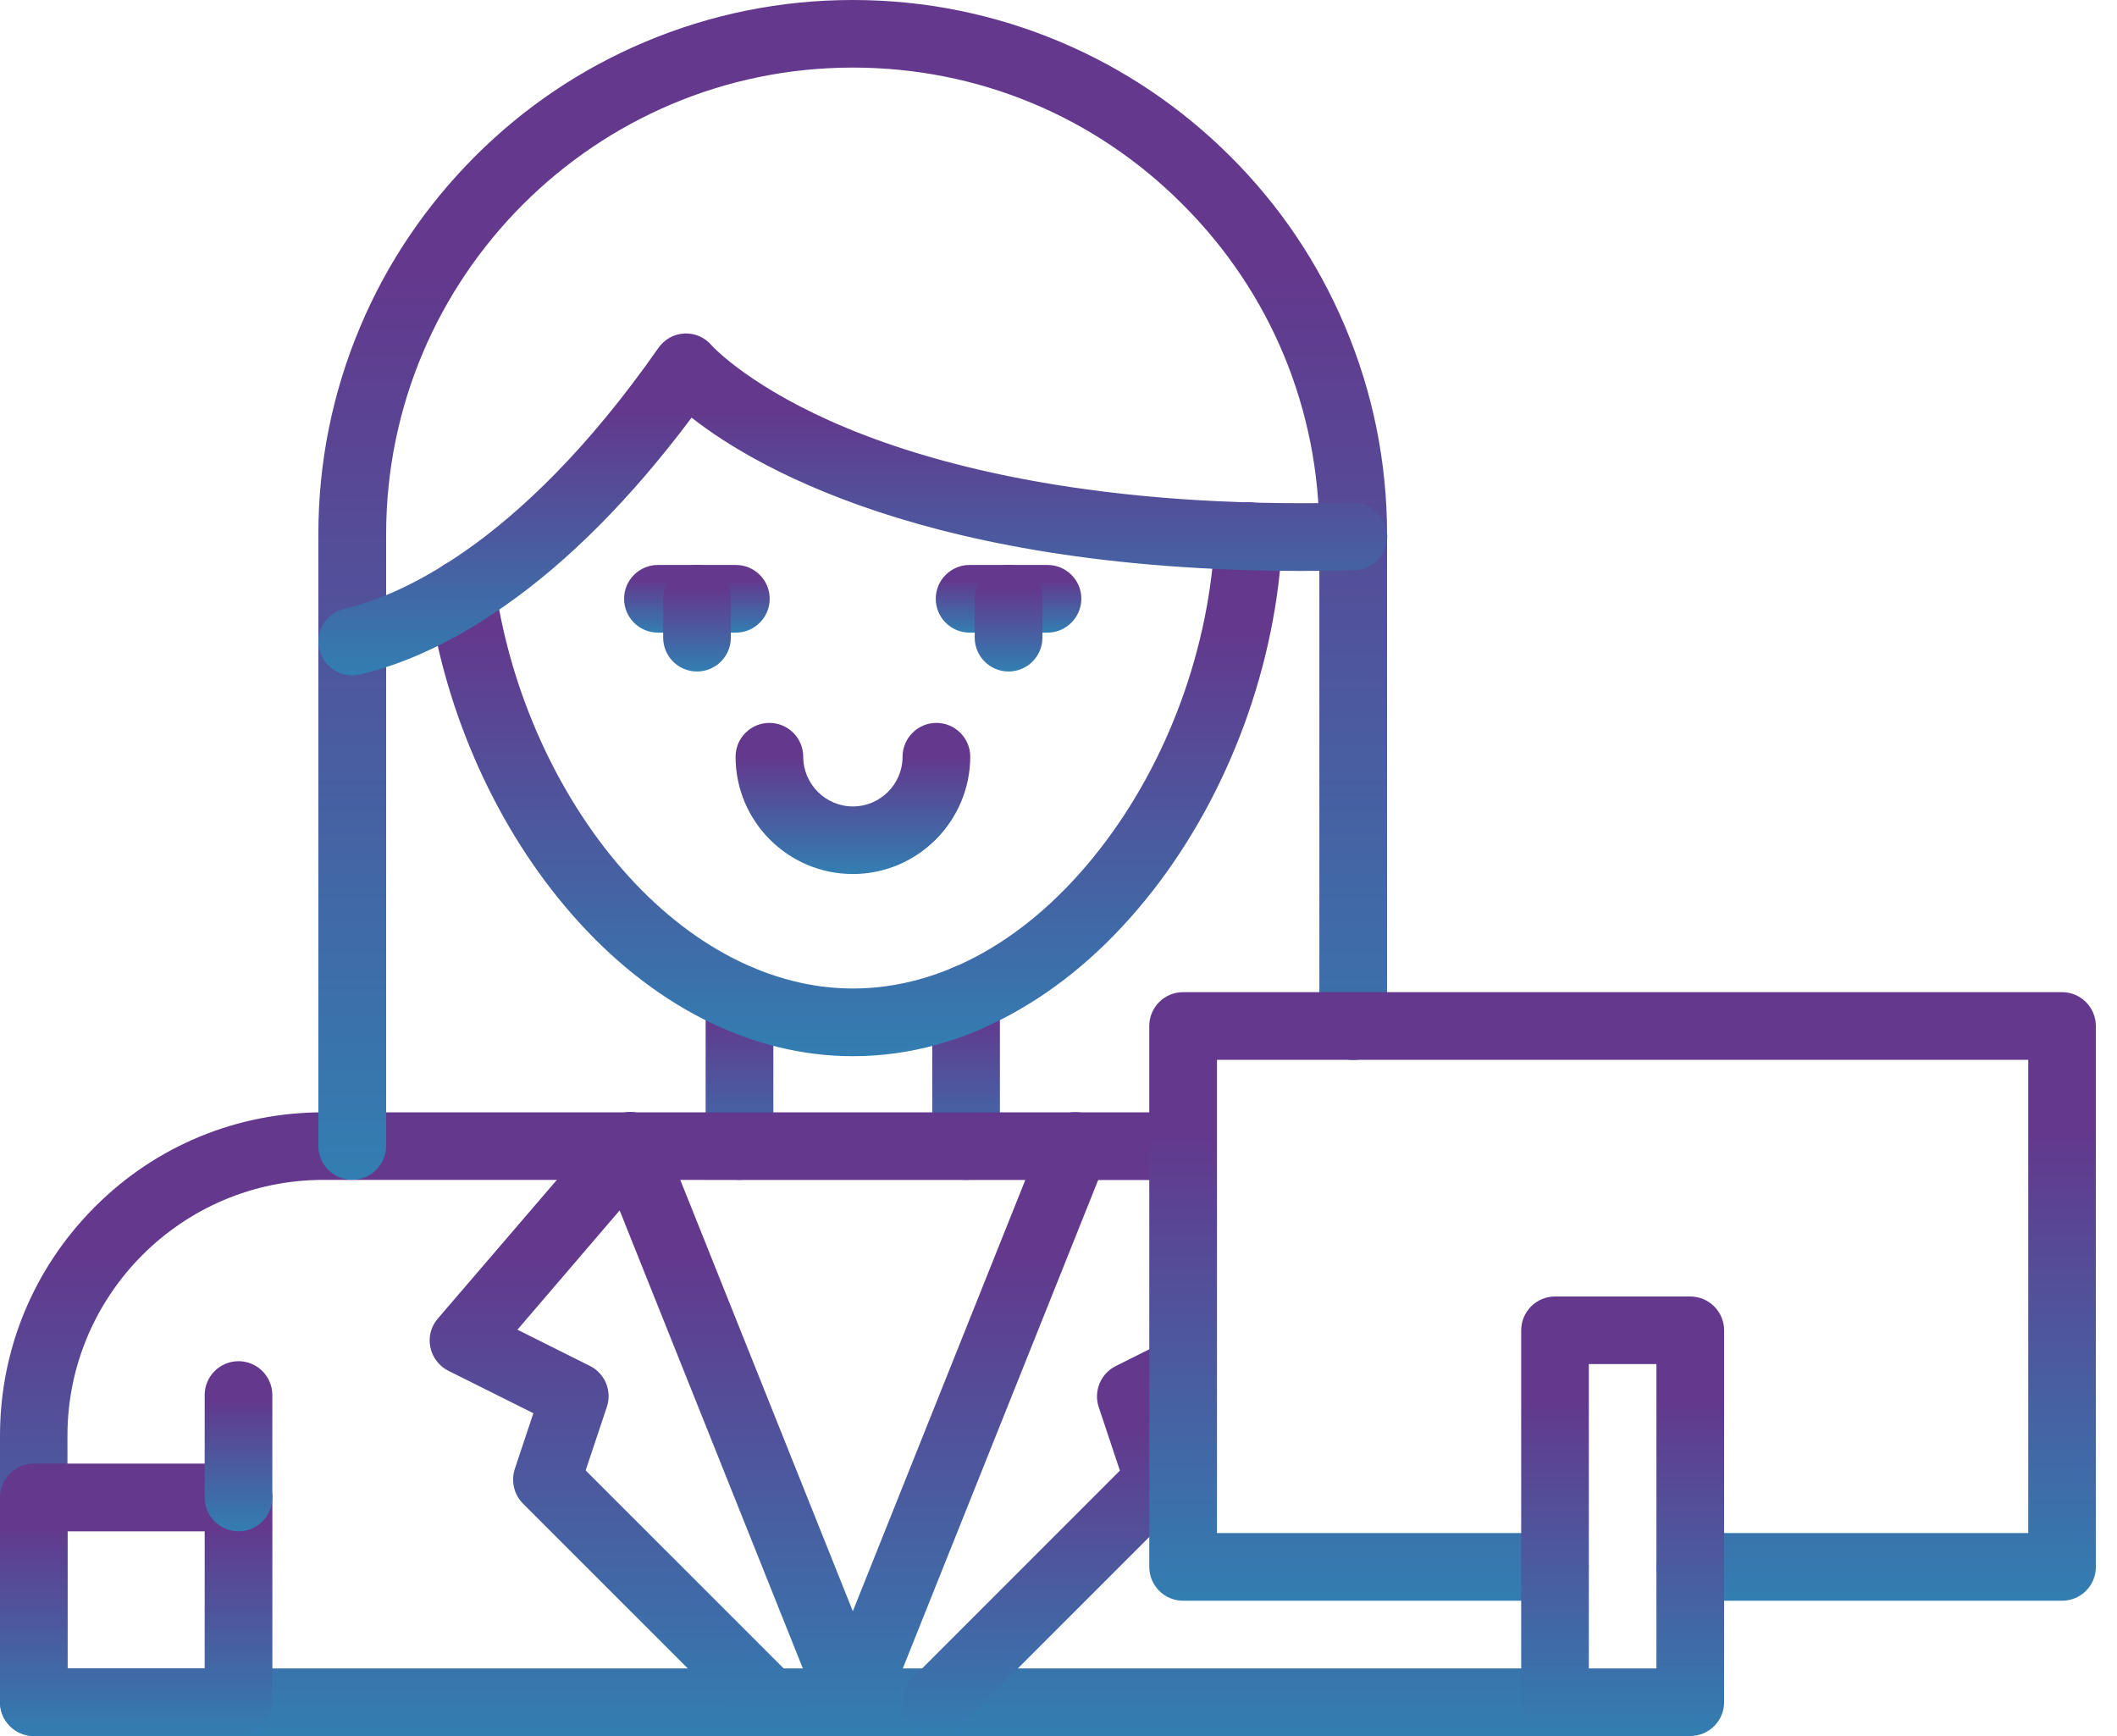 <svg width="50" height="41" viewBox="0 0 50 41" fill="none" xmlns="http://www.w3.org/2000/svg">
<path d="M17.465 27.866C17.024 27.866 16.666 27.507 16.666 27.066V23.588C16.666 23.147 17.024 22.789 17.465 22.789C17.906 22.789 18.265 23.147 18.265 23.588V27.066C18.265 27.51 17.906 27.866 17.465 27.866Z" fill="url(#paint0_linear_447_2255)"/>
<path d="M22.817 27.866C22.376 27.866 22.018 27.507 22.018 27.066V23.588C22.018 23.147 22.376 22.789 22.817 22.789C23.258 22.789 23.616 23.147 23.616 23.588V27.066C23.616 27.51 23.258 27.866 22.817 27.866Z" fill="url(#paint1_linear_447_2255)"/>
<path d="M20.142 24.945C17.741 24.945 15.377 23.748 13.487 21.572C12.621 20.577 11.889 19.422 11.309 18.141C10.729 16.854 10.332 15.506 10.128 14.129C10.063 13.693 10.365 13.288 10.801 13.224C11.236 13.159 11.641 13.461 11.706 13.897C12.067 16.343 13.152 18.757 14.691 20.523C16.274 22.343 18.211 23.346 20.142 23.346C22.251 23.346 24.321 22.178 25.971 20.061C27.585 17.994 28.578 15.281 28.694 12.625C28.714 12.184 29.083 11.842 29.524 11.862C29.965 11.883 30.308 12.254 30.287 12.692C30.156 15.673 29.039 18.715 27.224 21.041C26.293 22.232 25.234 23.178 24.073 23.846C22.818 24.575 21.493 24.945 20.142 24.945Z" fill="url(#paint2_linear_447_2255)"/>
<path d="M17.38 14.941H15.539C15.098 14.941 14.74 14.583 14.74 14.142C14.74 13.701 15.098 13.343 15.539 13.343H17.38C17.821 13.343 18.179 13.701 18.179 14.142C18.179 14.583 17.821 14.941 17.38 14.941Z" fill="url(#paint3_linear_447_2255)"/>
<path d="M16.462 15.859C16.021 15.859 15.663 15.501 15.663 15.06V14.142C15.663 13.701 16.021 13.343 16.462 13.343C16.903 13.343 17.261 13.701 17.261 14.142V15.06C17.261 15.501 16.903 15.859 16.462 15.859Z" fill="url(#paint4_linear_447_2255)"/>
<path d="M24.741 14.941H22.9C22.459 14.941 22.101 14.583 22.101 14.142C22.101 13.701 22.459 13.343 22.9 13.343H24.741C25.182 13.343 25.54 13.701 25.54 14.142C25.537 14.583 25.179 14.941 24.741 14.941Z" fill="url(#paint5_linear_447_2255)"/>
<path d="M23.821 15.859C23.38 15.859 23.021 15.501 23.021 15.06V14.142C23.021 13.701 23.38 13.343 23.821 13.343C24.262 13.343 24.62 13.701 24.62 14.142V15.06C24.62 15.501 24.262 15.859 23.821 15.859Z" fill="url(#paint6_linear_447_2255)"/>
<path d="M36.727 41H0.799C0.358 41 0 40.642 0 40.201V33.907C0 31.868 0.797 29.95 2.238 28.506C3.677 27.062 5.597 26.27 7.637 26.27H27.941C28.382 26.27 28.74 26.629 28.74 27.07C28.74 27.511 28.382 27.869 27.941 27.869L7.637 27.866C4.306 27.866 1.593 30.576 1.593 33.91V39.404H36.725C37.166 39.404 37.524 39.762 37.524 40.203C37.527 40.642 37.168 41 36.727 41Z" fill="url(#paint7_linear_447_2255)"/>
<path d="M5.633 41H0.799C0.358 41 0 40.642 0 40.201V35.367C0 34.926 0.358 34.567 0.799 34.567H5.633C6.074 34.567 6.433 34.926 6.433 35.367V40.201C6.433 40.642 6.074 41 5.633 41ZM1.596 39.404H4.834V36.166H1.596V39.404Z" fill="url(#paint8_linear_447_2255)"/>
<path d="M5.633 36.165C5.192 36.165 4.834 35.807 4.834 35.366V32.947C4.834 32.507 5.192 32.148 5.633 32.148C6.074 32.148 6.432 32.507 6.432 32.947V35.366C6.432 35.809 6.074 36.165 5.633 36.165Z" fill="url(#paint9_linear_447_2255)"/>
<path d="M8.318 27.863C7.877 27.863 7.519 27.505 7.519 27.064V12.621C7.519 10.916 7.854 9.266 8.511 7.709C9.145 6.208 10.058 4.857 11.216 3.697C12.373 2.537 13.722 1.629 15.227 0.993C16.785 0.335 18.438 0 20.139 0C21.843 0 23.493 0.335 25.051 0.993C26.551 1.627 27.902 2.54 29.062 3.697C30.223 4.855 31.13 6.203 31.767 7.709C32.425 9.266 32.76 10.919 32.76 12.621V24.236C32.76 24.677 32.401 25.035 31.96 25.035C31.52 25.035 31.161 24.677 31.161 24.236V12.621C31.161 9.676 30.014 6.907 27.933 4.829C25.855 2.74 23.086 1.596 20.142 1.596C14.062 1.596 9.12 6.541 9.12 12.618V27.066C9.117 27.51 8.759 27.863 8.318 27.863Z" fill="url(#paint10_linear_447_2255)"/>
<path d="M8.318 15.949C7.954 15.949 7.624 15.696 7.542 15.328C7.444 14.9 7.712 14.472 8.145 14.374C9.251 14.121 12.19 13.023 15.547 8.222C15.689 8.018 15.913 7.887 16.166 7.876C16.413 7.866 16.646 7.967 16.808 8.157C16.857 8.212 17.767 9.184 20.005 10.112C22.14 10.999 25.94 12.02 31.945 11.87C32.386 11.86 32.749 12.208 32.765 12.649C32.775 13.09 32.427 13.453 31.986 13.469C22.444 13.703 17.95 11.13 16.334 9.864C14.921 11.752 13.436 13.252 11.909 14.317C10.445 15.343 9.249 15.758 8.501 15.928C8.436 15.941 8.377 15.949 8.318 15.949Z" fill="url(#paint11_linear_447_2255)"/>
<path d="M20.142 20.642C18.615 20.642 17.373 19.401 17.373 17.872C17.373 17.432 17.731 17.073 18.172 17.073C18.613 17.073 18.971 17.432 18.971 17.872C18.971 18.517 19.497 19.046 20.144 19.046C20.791 19.046 21.317 18.52 21.317 17.872C21.317 17.432 21.676 17.073 22.116 17.073C22.557 17.073 22.916 17.432 22.916 17.872C22.91 19.401 21.668 20.642 20.142 20.642Z" fill="url(#paint12_linear_447_2255)"/>
<path d="M20.142 41C20.041 41 19.941 40.979 19.845 40.943C19.435 40.778 19.237 40.314 19.402 39.904L24.656 26.768C24.821 26.358 25.285 26.16 25.695 26.325C26.105 26.49 26.304 26.954 26.139 27.364L20.884 40.5C20.758 40.812 20.459 41 20.142 41Z" fill="url(#paint13_linear_447_2255)"/>
<path d="M22.111 40.999C21.907 40.999 21.701 40.922 21.547 40.765C21.235 40.453 21.235 39.945 21.547 39.636L26.45 34.732L25.95 33.231C25.824 32.855 25.997 32.442 26.35 32.264L27.587 31.646C27.979 31.45 28.461 31.607 28.657 32.004C28.853 32.396 28.696 32.878 28.299 33.074L27.683 33.383L28.121 34.696C28.219 34.982 28.144 35.299 27.928 35.516L22.673 40.77C22.521 40.922 22.315 40.999 22.111 40.999Z" fill="url(#paint14_linear_447_2255)"/>
<path d="M20.142 41C19.825 41 19.526 40.809 19.399 40.497L14.145 27.361C13.98 26.951 14.181 26.487 14.588 26.322C14.998 26.157 15.462 26.358 15.627 26.766L20.882 39.902C21.047 40.312 20.846 40.776 20.438 40.941C20.34 40.985 20.24 41 20.142 41Z" fill="url(#paint15_linear_447_2255)"/>
<path d="M18.172 41C17.968 41 17.762 40.923 17.607 40.766L12.352 35.511C12.141 35.3 12.064 34.98 12.159 34.691L12.597 33.377L10.589 32.374C10.37 32.265 10.213 32.056 10.164 31.817C10.114 31.574 10.179 31.327 10.341 31.141L14.284 26.547C14.57 26.212 15.072 26.173 15.408 26.459C15.743 26.745 15.781 27.248 15.495 27.583L12.221 31.404L13.933 32.26C14.289 32.438 14.459 32.851 14.333 33.227L13.832 34.728L18.736 39.631C19.048 39.943 19.048 40.451 18.736 40.761C18.579 40.923 18.378 41 18.172 41Z" fill="url(#paint16_linear_447_2255)"/>
<path d="M48.703 37.805H39.922C39.481 37.805 39.122 37.447 39.122 37.006C39.122 36.565 39.481 36.207 39.922 36.207H47.904V25.03H28.743V36.207H36.725C37.166 36.207 37.524 36.565 37.524 37.006C37.524 37.447 37.166 37.805 36.725 37.805H27.943C27.502 37.805 27.144 37.447 27.144 37.006V24.231C27.144 23.79 27.502 23.432 27.943 23.432H48.701C49.142 23.432 49.5 23.79 49.5 24.231V37.006C49.502 37.449 49.144 37.805 48.703 37.805Z" fill="url(#paint17_linear_447_2255)"/>
<path d="M39.921 41H36.727C36.286 41 35.928 40.642 35.928 40.201V31.419C35.928 30.979 36.286 30.62 36.727 30.62H39.921C40.362 30.62 40.721 30.979 40.721 31.419V40.201C40.721 40.642 40.362 41 39.921 41ZM37.526 39.404H39.122V32.216H37.526V39.404Z" fill="url(#paint18_linear_447_2255)"/>
<defs>
<linearGradient id="paint0_linear_447_2255" x1="17.465" y1="22.789" x2="17.465" y2="27.866" gradientUnits="userSpaceOnUse">
<stop offset="0.23" stop-color="#63388D"/>
<stop offset="1" stop-color="#327EB2"/>
</linearGradient>
<linearGradient id="paint1_linear_447_2255" x1="22.817" y1="22.789" x2="22.817" y2="27.866" gradientUnits="userSpaceOnUse">
<stop offset="0.23" stop-color="#63388D"/>
<stop offset="1" stop-color="#327EB2"/>
</linearGradient>
<linearGradient id="paint2_linear_447_2255" x1="20.204" y1="11.861" x2="20.204" y2="24.945" gradientUnits="userSpaceOnUse">
<stop offset="0.23" stop-color="#63388D"/>
<stop offset="1" stop-color="#327EB2"/>
</linearGradient>
<linearGradient id="paint3_linear_447_2255" x1="16.459" y1="13.343" x2="16.459" y2="14.941" gradientUnits="userSpaceOnUse">
<stop offset="0.23" stop-color="#63388D"/>
<stop offset="1" stop-color="#327EB2"/>
</linearGradient>
<linearGradient id="paint4_linear_447_2255" x1="16.462" y1="13.343" x2="16.462" y2="15.859" gradientUnits="userSpaceOnUse">
<stop offset="0.23" stop-color="#63388D"/>
<stop offset="1" stop-color="#327EB2"/>
</linearGradient>
<linearGradient id="paint5_linear_447_2255" x1="23.82" y1="13.343" x2="23.82" y2="14.941" gradientUnits="userSpaceOnUse">
<stop offset="0.23" stop-color="#63388D"/>
<stop offset="1" stop-color="#327EB2"/>
</linearGradient>
<linearGradient id="paint6_linear_447_2255" x1="23.821" y1="13.343" x2="23.821" y2="15.859" gradientUnits="userSpaceOnUse">
<stop offset="0.23" stop-color="#63388D"/>
<stop offset="1" stop-color="#327EB2"/>
</linearGradient>
<linearGradient id="paint7_linear_447_2255" x1="18.762" y1="26.27" x2="18.762" y2="41" gradientUnits="userSpaceOnUse">
<stop offset="0.23" stop-color="#63388D"/>
<stop offset="1" stop-color="#327EB2"/>
</linearGradient>
<linearGradient id="paint8_linear_447_2255" x1="3.216" y1="34.567" x2="3.216" y2="41" gradientUnits="userSpaceOnUse">
<stop offset="0.23" stop-color="#63388D"/>
<stop offset="1" stop-color="#327EB2"/>
</linearGradient>
<linearGradient id="paint9_linear_447_2255" x1="5.633" y1="32.148" x2="5.633" y2="36.165" gradientUnits="userSpaceOnUse">
<stop offset="0.23" stop-color="#63388D"/>
<stop offset="1" stop-color="#327EB2"/>
</linearGradient>
<linearGradient id="paint10_linear_447_2255" x1="20.139" y1="0" x2="20.139" y2="27.863" gradientUnits="userSpaceOnUse">
<stop offset="0.23" stop-color="#63388D"/>
<stop offset="1" stop-color="#327EB2"/>
</linearGradient>
<linearGradient id="paint11_linear_447_2255" x1="20.143" y1="7.876" x2="20.143" y2="15.949" gradientUnits="userSpaceOnUse">
<stop offset="0.23" stop-color="#63388D"/>
<stop offset="1" stop-color="#327EB2"/>
</linearGradient>
<linearGradient id="paint12_linear_447_2255" x1="20.144" y1="17.073" x2="20.144" y2="20.642" gradientUnits="userSpaceOnUse">
<stop offset="0.23" stop-color="#63388D"/>
<stop offset="1" stop-color="#327EB2"/>
</linearGradient>
<linearGradient id="paint13_linear_447_2255" x1="22.77" y1="26.267" x2="22.77" y2="41" gradientUnits="userSpaceOnUse">
<stop offset="0.23" stop-color="#63388D"/>
<stop offset="1" stop-color="#327EB2"/>
</linearGradient>
<linearGradient id="paint14_linear_447_2255" x1="25.027" y1="31.561" x2="25.027" y2="41" gradientUnits="userSpaceOnUse">
<stop offset="0.23" stop-color="#63388D"/>
<stop offset="1" stop-color="#327EB2"/>
</linearGradient>
<linearGradient id="paint15_linear_447_2255" x1="17.513" y1="26.265" x2="17.513" y2="41" gradientUnits="userSpaceOnUse">
<stop offset="0.23" stop-color="#63388D"/>
<stop offset="1" stop-color="#327EB2"/>
</linearGradient>
<linearGradient id="paint16_linear_447_2255" x1="14.559" y1="26.268" x2="14.559" y2="41.001" gradientUnits="userSpaceOnUse">
<stop offset="0.23" stop-color="#63388D"/>
<stop offset="1" stop-color="#327EB2"/>
</linearGradient>
<linearGradient id="paint17_linear_447_2255" x1="38.322" y1="23.432" x2="38.322" y2="37.805" gradientUnits="userSpaceOnUse">
<stop offset="0.23" stop-color="#63388D"/>
<stop offset="1" stop-color="#327EB2"/>
</linearGradient>
<linearGradient id="paint18_linear_447_2255" x1="38.324" y1="30.62" x2="38.324" y2="41" gradientUnits="userSpaceOnUse">
<stop offset="0.23" stop-color="#63388D"/>
<stop offset="1" stop-color="#327EB2"/>
</linearGradient>
</defs>
</svg>
